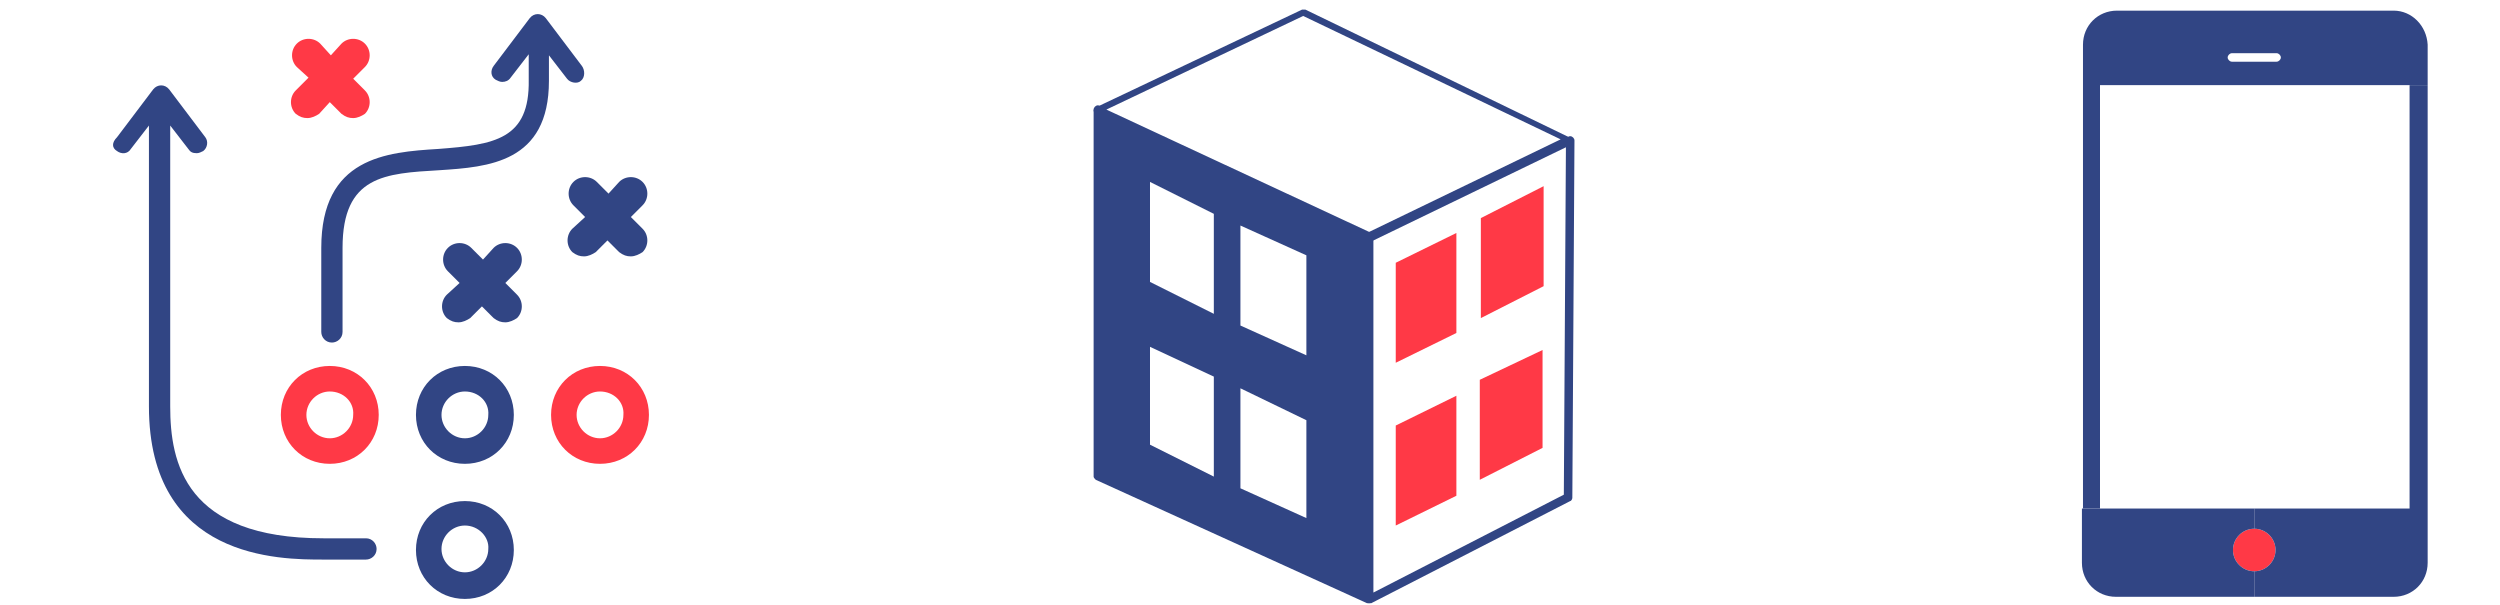 <?xml version="1.0" encoding="utf-8"?>
<!-- Generator: Adobe Illustrator 23.0.1, SVG Export Plug-In . SVG Version: 6.00 Build 0)  -->
<svg version="1.1" id="Layer_1" xmlns="http://www.w3.org/2000/svg" xmlns:xlink="http://www.w3.org/1999/xlink" x="0px" y="0px"
	 viewBox="0 0 235 56.9" style="enable-background:new 0 0 235 56.9;" xml:space="preserve">
<style type="text/css">
	.st0{fill:#FF3946;}
	.st1{fill:#314584;}
	.st2{fill-rule:evenodd;clip-rule:evenodd;fill:#314584;}
	.st3{fill-rule:evenodd;clip-rule:evenodd;fill:#FF3946;}
</style>
<path class="st0" d="M31,43.6c-2.6,0-4.6-2-4.6-4.6s2-4.6,4.6-4.6s4.6,2,4.6,4.6C35.6,41.6,33.6,43.6,31,43.6z M31,36.8
	c-1.2,0-2.2,1-2.2,2.2c0,1.2,1,2.2,2.2,2.2s2.2-1,2.2-2.2C33.3,37.8,32.3,36.8,31,36.8z"/>
<path class="st1" d="M43.7,43.6c-2.6,0-4.6-2-4.6-4.6s2-4.6,4.6-4.6s4.6,2,4.6,4.6C48.3,41.6,46.3,43.6,43.7,43.6z M43.7,36.8
	c-1.2,0-2.2,1-2.2,2.2c0,1.2,1,2.2,2.2,2.2c1.2,0,2.2-1,2.2-2.2C46,37.8,45,36.8,43.7,36.8z"/>
<path class="st0" d="M56.4,43.6c-2.6,0-4.6-2-4.6-4.6s2-4.6,4.6-4.6s4.6,2,4.6,4.6C61,41.6,59,43.6,56.4,43.6z M56.4,36.8
	c-1.2,0-2.2,1-2.2,2.2c0,1.2,1,2.2,2.2,2.2c1.2,0,2.2-1,2.2-2.2C58.7,37.8,57.7,36.8,56.4,36.8z"/>
<path class="st1" d="M42,27.7c-0.6,0.6-0.6,1.6,0,2.2c0.4,0.3,0.7,0.4,1.1,0.4c0.4,0,0.8-0.2,1.1-0.4l1.1-1.1l1.1,1.1
	c0.4,0.3,0.7,0.4,1.1,0.4c0.4,0,0.8-0.2,1.1-0.4c0.6-0.6,0.6-1.6,0-2.2l-1.1-1.1l1.1-1.1c0.6-0.6,0.6-1.6,0-2.2
	c-0.6-0.6-1.6-0.6-2.2,0l-1,1.1l-1.1-1.1c-0.6-0.6-1.6-0.6-2.2,0c-0.6,0.6-0.6,1.6,0,2.2l1.1,1.1L42,27.7z"/>
<path class="st0" d="M27.8,8.5c-0.6,0.6-0.6,1.6,0,2.2c0.4,0.3,0.7,0.4,1.1,0.4c0.4,0,0.8-0.2,1.1-0.4L31,9.6l1.1,1.1
	c0.4,0.3,0.7,0.4,1.1,0.4c0.4,0,0.8-0.2,1.1-0.4c0.6-0.6,0.6-1.6,0-2.2l-1.1-1.1l1.1-1.1c0.6-0.6,0.6-1.6,0-2.2
	c-0.6-0.6-1.6-0.6-2.2,0l-1,1.1l-1-1.1c-0.6-0.6-1.6-0.6-2.2,0c-0.6,0.6-0.6,1.6,0,2.2L29,7.3L27.8,8.5z"/>
<path class="st1" d="M53.8,21.5c-0.6,0.6-0.6,1.6,0,2.2c0.4,0.3,0.7,0.4,1.1,0.4c0.4,0,0.8-0.2,1.1-0.4l1.1-1.1l1.1,1.1
	c0.4,0.3,0.7,0.4,1.1,0.4s0.8-0.2,1.1-0.4c0.6-0.6,0.6-1.6,0-2.2l-1.1-1.1l1.1-1.1c0.6-0.6,0.6-1.6,0-2.2c-0.6-0.6-1.6-0.6-2.2,0
	l-1,1.1l-1.1-1.1c-0.6-0.6-1.6-0.6-2.2,0c-0.6,0.6-0.6,1.6,0,2.2l1.1,1.1L53.8,21.5z"/>
<path class="st1" d="M54.7,6.2l-3.4-4.5c-0.4-0.5-1.1-0.5-1.5,0l-3.4,4.5c-0.3,0.4-0.3,1,0.2,1.3c0.2,0.1,0.4,0.2,0.6,0.2
	c0.3,0,0.6-0.1,0.8-0.4l1.7-2.2v2.4c0.1,5.6-3.2,6.1-8.5,6.5c-4.9,0.3-11,0.8-11,9.3v7.9c0,0.5,0.4,1,1,1c0.5,0,1-0.4,1-1v-7.9
	c0-6.8,4-7,9.1-7.3c4.6-0.3,10.3-0.7,10.3-8.4V5.2l1.7,2.2c0.3,0.4,1,0.5,1.3,0.2C55,7.3,55,6.6,54.7,6.2L54.7,6.2z"/>
<path class="st1" d="M43.7,56.3c-2.6,0-4.6-2-4.6-4.6s2-4.6,4.6-4.6s4.6,2,4.6,4.6S46.3,56.3,43.7,56.3z M43.7,49.4
	c-1.2,0-2.2,1-2.2,2.2c0,1.2,1,2.2,2.2,2.2c1.2,0,2.2-1,2.2-2.2C46,50.5,45,49.4,43.7,49.4z"/>
<path class="st1" d="M11,14.2c0.4,0.3,1,0.3,1.3-0.2l1.7-2.2v26.4c0,14.4,12.3,14.4,16.4,14.4h4c0.5,0,1-0.4,1-1c0-0.5-0.4-1-1-1
	l-4,0c-13,0-14.4-7.1-14.4-12.4l0-26.4l1.7,2.2c0.2,0.3,0.4,0.4,0.8,0.4c0.2,0,0.4-0.1,0.6-0.2c0.4-0.3,0.5-0.9,0.2-1.3l-3.4-4.5
	c-0.4-0.5-1.1-0.5-1.5,0l-3.4,4.5C10.5,13.4,10.5,13.9,11,14.2L11,14.2z"/>
<g id="XMLID_1_">
	<g>
		<path class="st1" d="M226.5,8h-29.1v39.8h-1.6V4.2c0-1.8,1.4-3.2,3.2-3.2h26c1.7,0,3.1,1.4,3.2,3.2V8H226.5z M214,5.8
			c0.2,0,0.4-0.2,0.4-0.4c0-0.2-0.2-0.4-0.4-0.4h-4.2c-0.2,0-0.4,0.2-0.4,0.4c0,0.2,0.2,0.4,0.4,0.4H214z"/>
		<path class="st0" d="M211.9,49.7c1.1,0,2,0.9,2,2c0,1.1-0.9,2-2,2c-1.1,0-2-0.9-2-2C209.9,50.6,210.8,49.7,211.9,49.7z"/>
		<path class="st1" d="M211.9,53.7c1.1,0,2-0.9,2-2c0-1.1-0.9-2-2-2v-1.9h14.6V8h1.7v44.9c0,1.8-1.4,3.2-3.2,3.2h-13.1V53.7z"/>
		<path class="st1" d="M209.9,51.7c0,1.1,0.9,2,2,2v2.4h-13c-1.8,0-3.2-1.4-3.2-3.2v-5.1h1.6h14.6v1.9
			C210.8,49.7,209.9,50.6,209.9,51.7z"/>
	</g>
</g>
<g>
	<path class="st1" d="M128.7,22.6c-0.1,0-0.1,0-0.2,0L103,10.7c-0.1-0.1-0.2-0.2-0.2-0.3c0-0.1,0.1-0.3,0.2-0.3l19.4-9.2
		c0.1,0,0.2,0,0.3,0l25,12.1c0.1,0.1,0.2,0.2,0.2,0.3c0,0.1-0.1,0.3-0.2,0.3l-18.8,9.1C128.8,22.6,128.8,22.6,128.7,22.6z M104,10.3
		l24.7,11.5l18-8.7L122.5,1.5L104,10.3z"/>
	<path class="st1" d="M128.7,56.7c-0.1,0-0.1,0-0.2-0.1c-0.1-0.1-0.2-0.2-0.2-0.3V22.2c0-0.2,0.2-0.4,0.4-0.4s0.4,0.2,0.4,0.4v33.5
		l17.9-9.2l0.2-33.3c0-0.2,0.2-0.4,0.4-0.4c0,0,0,0,0,0c0.2,0,0.4,0.2,0.4,0.4l-0.2,33.6c0,0.1-0.1,0.3-0.2,0.3l-18.7,9.6
		C128.8,56.7,128.8,56.7,128.7,56.7z"/>
	<path class="st1" d="M128.7,56.7c-0.1,0-0.1,0-0.2,0L103,45.1c-0.1-0.1-0.2-0.2-0.2-0.3V10.3c0-0.2,0.2-0.4,0.4-0.4
		c0.2,0,0.4,0.2,0.4,0.4v34.2L128.8,56c0.2,0.1,0.3,0.3,0.2,0.5C129,56.6,128.8,56.7,128.7,56.7z"/>
	<path class="st2" d="M128.7,56.3V22.2l-25.6-11.9v34.5L128.7,56.3z M122.8,48.7l-6.2-2.8v-9.4l6.2,3V48.7L122.8,48.7z M122.8,33.4
		l-6.2-2.8v-9.4l6.2,2.8V33.4z M114.1,29.5l-6-3v-9.4l6,3V29.5z M114.1,35.4v9.4l-6-3v-9.2L114.1,35.4L114.1,35.4z"/>
	<path class="st3" d="M131.2,40v9.4l5.7-2.8v-9.4L131.2,40z"/>
	<path class="st3" d="M131.2,34.1l5.7-2.8v-9.4l-5.7,2.8V34.1z"/>
	<path class="st3" d="M139.2,20.5v9.4l5.9-3v-9.4L139.2,20.5z"/>
	<path class="st3" d="M145,32.9l-5.9,2.8v9.4l5.9-3V32.9z"/>
</g>
</svg>
